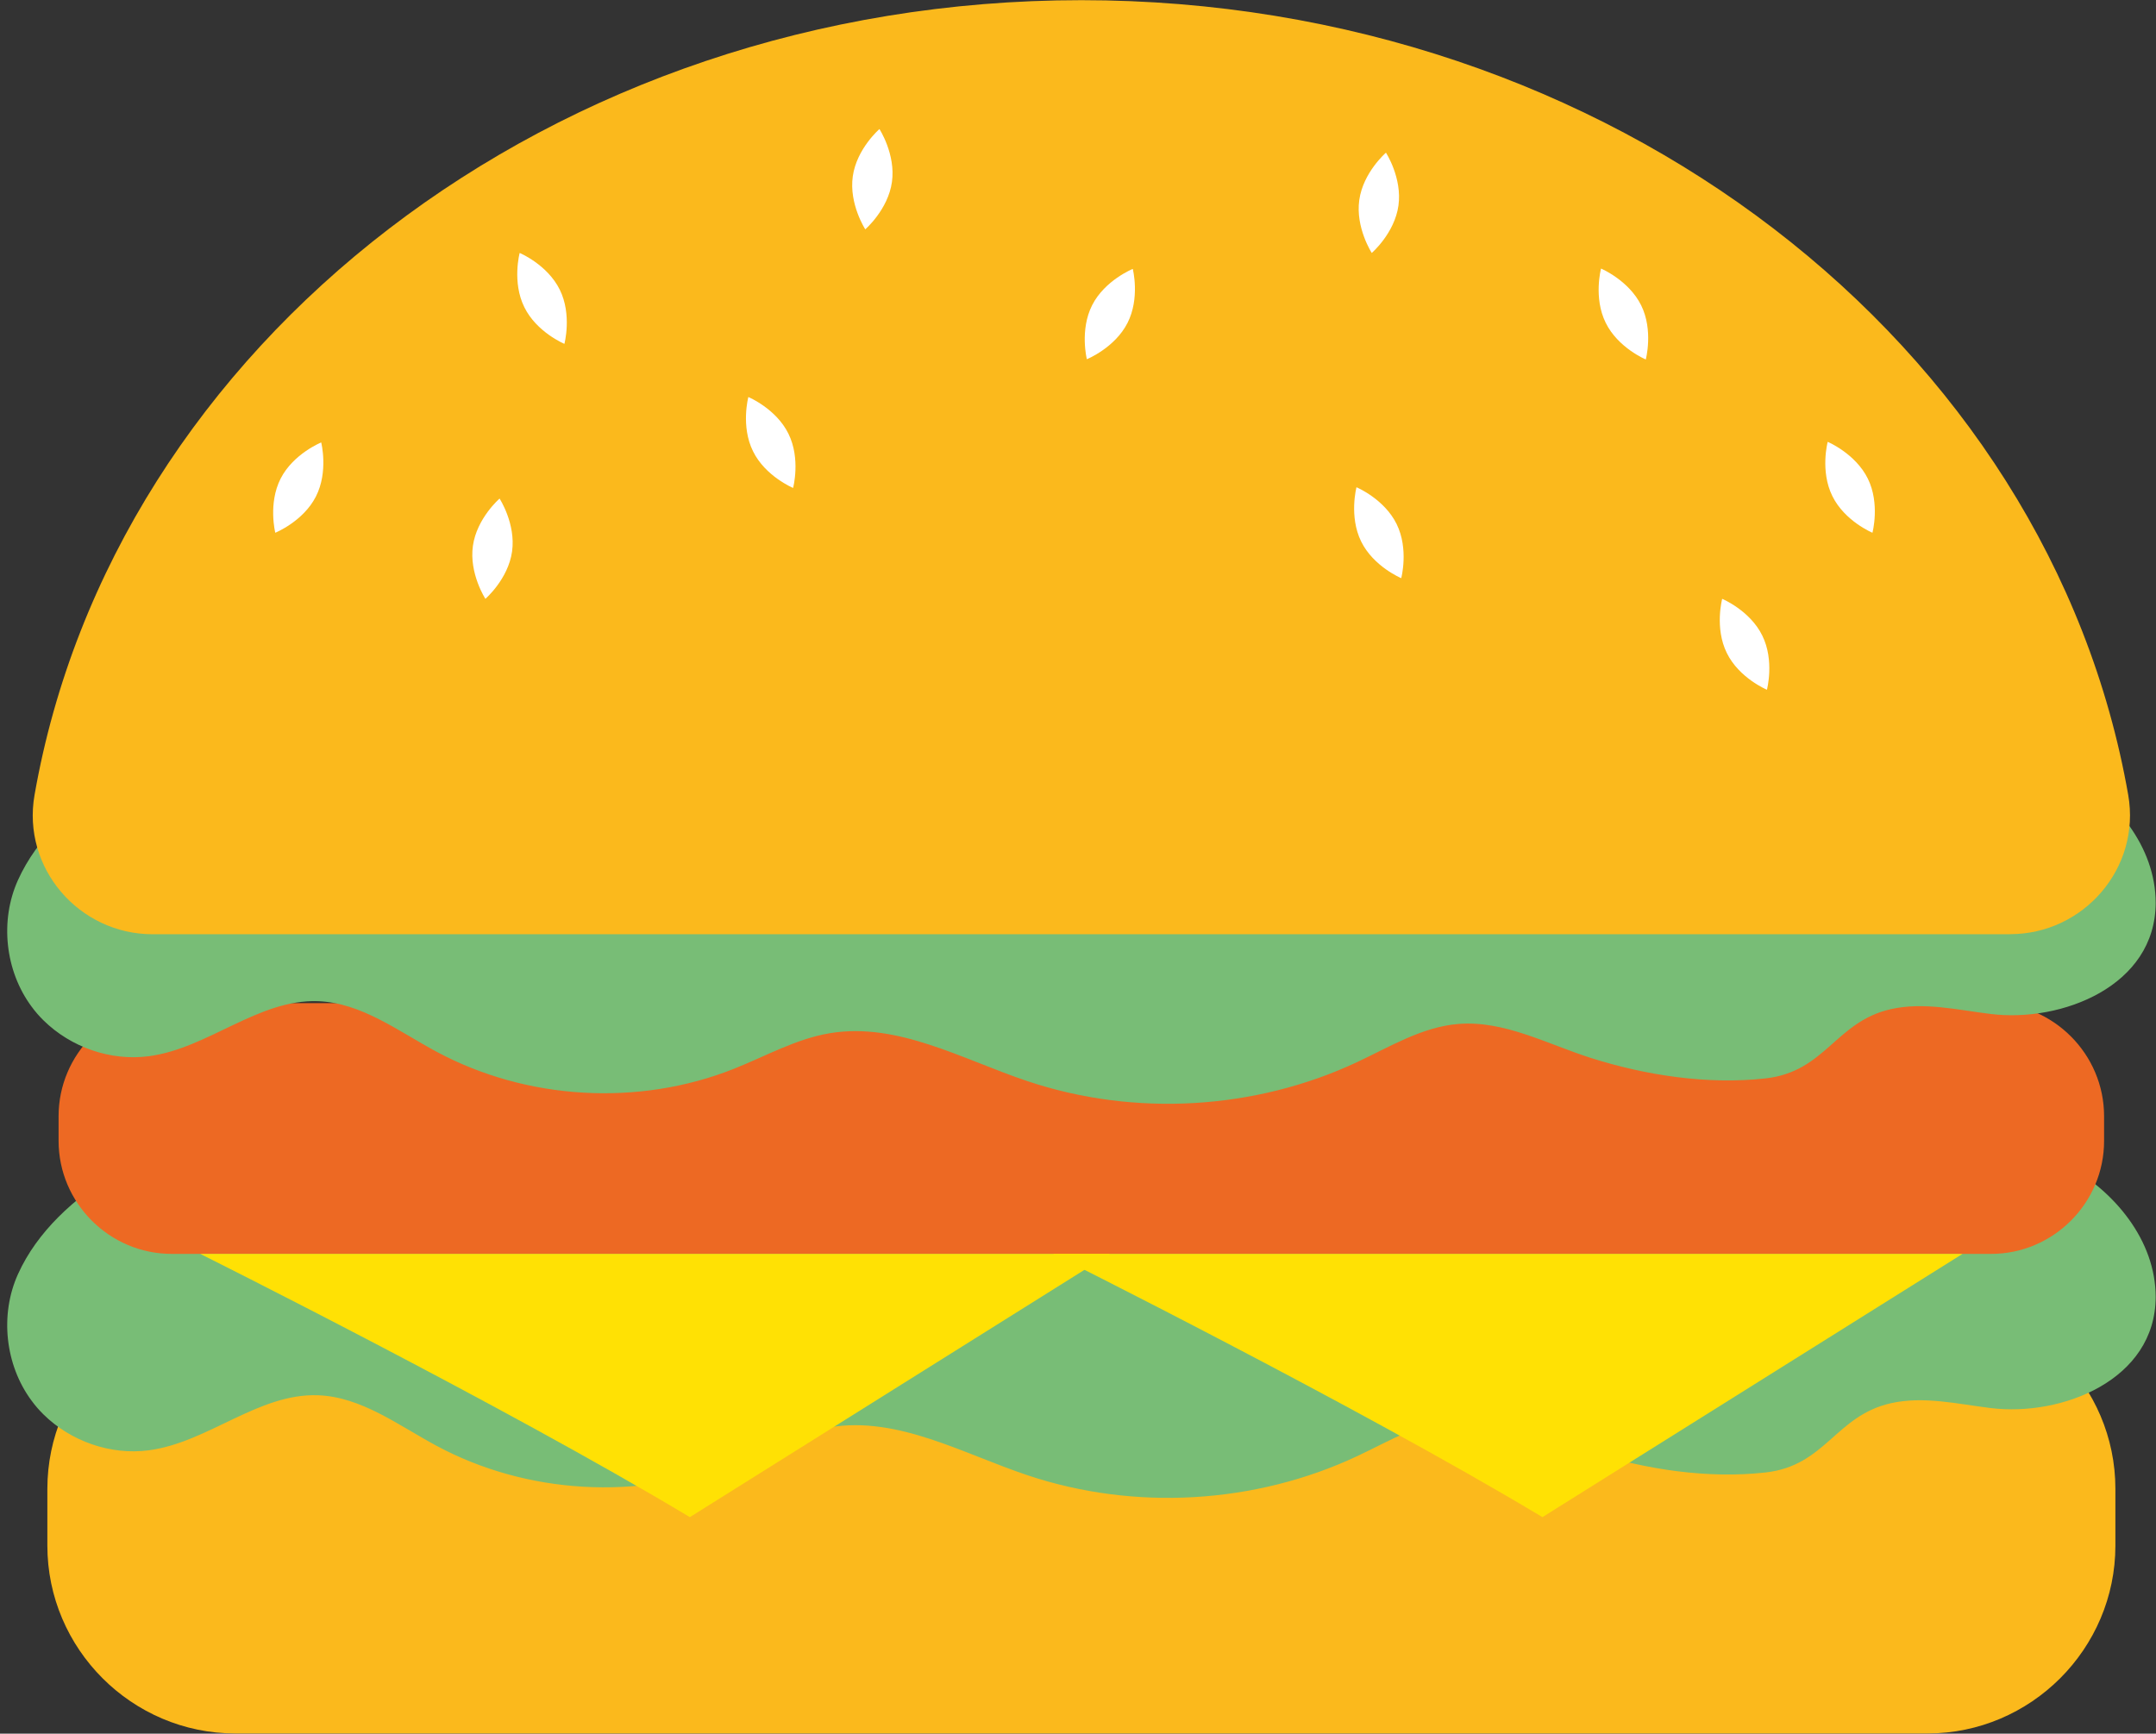 <?xml version="1.0" encoding="UTF-8"?><svg xmlns="http://www.w3.org/2000/svg" xmlns:xlink="http://www.w3.org/1999/xlink" height="205.4" preserveAspectRatio="xMidYMid meet" version="1.0" viewBox="84.5 109.9 255.4 205.4" width="255.4" zoomAndPan="magnify"><rect x="84.5" y="109.9" width="255.4" height="205.4" fill="#333333" stroke="none"/><g><g id="change1_1"><path d="M312.83,315.28H112.37c-12.24,0-22.26-10.02-22.26-22.26v-6.72c0-12.24,10.02-22.26,22.26-22.26h200.46 c12.24,0,22.26,10.02,22.26,22.26v6.72C335.09,305.26,325.07,315.28,312.83,315.28z" fill="#fbb91c"/></g><g id="change2_1"><path d="M89.66,277.49c3.23,3.18,7.96,4.84,12.47,4.24c7.03-0.93,12.97-6.78,20.05-6.52 c5.13,0.19,9.5,3.55,14.02,5.98c10.69,5.75,23.94,6.52,35.22,2.04c3.78-1.5,7.4-3.57,11.41-4.23c8.02-1.33,15.69,3.11,23.4,5.69 c12.66,4.24,26.94,3.41,39.03-2.26c3.89-1.82,7.7-4.17,11.98-4.52c5.45-0.45,10.55,2.39,15.76,4.04 c6.5,2.06,13.82,3.17,20.63,2.41c7.14-0.79,8.29-6.73,14.88-8.21c3.88-0.87,7.89,0.1,11.84,0.58c8.35,1.02,19.5-3.29,19.51-13.18 c0-6.65-4.84-12.54-10.7-15.7c-5.86-3.15-12.62-4.07-19.22-4.87c-48.53-5.9-97.5-8.24-146.37-7c-16.96,0.43-33,2.26-49.46,6.36 c-10,2.49-22.95,8.49-27.48,18.52c-2.17,4.8-1.53,10.76,1.61,14.99C88.67,276.44,89.14,276.98,89.66,277.49z" fill="#78bd76"/></g><g id="change3_1"><path d="M320.36,258.46H104.84c-7.37,0-13.4-6.03-13.4-13.4v-2.91c0-7.37,6.03-13.4,13.4-13.4h215.51 c7.37,0,13.4,6.03,13.4,13.4v2.91C333.76,252.43,327.73,258.46,320.36,258.46z" fill="#ed6923"/></g><g id="change2_2"><path d="M89.66,230.8c3.23,3.18,7.96,4.84,12.47,4.24c7.03-0.93,12.97-6.78,20.05-6.52 c5.13,0.19,9.5,3.55,14.02,5.98c10.69,5.75,23.94,6.52,35.22,2.04c3.78-1.5,7.4-3.57,11.41-4.23c8.02-1.33,15.69,3.11,23.4,5.69 c12.66,4.24,26.94,3.41,39.03-2.26c3.89-1.82,7.7-4.17,11.98-4.52c5.45-0.45,10.55,2.39,15.76,4.04 c6.5,2.06,13.82,3.17,20.63,2.41c7.14-0.79,8.29-6.73,14.88-8.21c3.88-0.87,7.89,0.1,11.84,0.58c8.35,1.02,19.5-3.29,19.51-13.18 c0-6.65-4.84-12.54-10.7-15.7c-5.86-3.15-12.62-4.07-19.22-4.87c-48.53-5.9-97.5-8.24-146.37-7c-16.96,0.43-33,2.26-49.46,6.36 c-10,2.49-22.95,8.49-27.48,18.52c-2.17,4.8-1.53,10.76,1.61,14.99C88.67,229.75,89.14,230.29,89.66,230.8z" fill="#78bd76"/></g><g id="change1_2"><path d="M322.61,220.58c8.75,0,15.51-7.87,14-16.49c-9.33-53.34-61.3-94.17-124.01-94.17S97.92,150.75,88.59,204.1 c-1.51,8.62,5.25,16.49,14,16.49H322.61z" fill="#fbb91c"/></g><g id="change4_1"><path d="M108.22,258.46c0,0,35.72,17.82,58,31.19l49.76-31.19H108.22z" fill="#ffe104"/></g><g id="change4_2"><path d="M209.22,258.46c0,0,35.72,17.82,58,31.19l49.76-31.19H209.22z" fill="#ffe104"/></g><g id="change5_2"><path d="M121.92,168.73c-1.5,2.95-4.81,4.29-4.81,4.29s-0.87-3.46,0.63-6.41s4.81-4.29,4.81-4.29 S123.43,165.78,121.92,168.73z" fill="#fff"/></g><g id="change5_3"><path d="M218.06,148.17c-1.5,2.95-4.81,4.29-4.81,4.29s-0.87-3.46,0.63-6.41c1.5-2.95,4.81-4.29,4.81-4.29 S219.57,145.22,218.06,148.17z" fill="#fff"/></g><g id="change5_4"><path d="M150.81,144.22c1.47,2.97,0.55,6.42,0.55,6.42s-3.29-1.37-4.75-4.35c-1.47-2.97-0.55-6.42-0.55-6.42 S149.34,141.24,150.81,144.22z" fill="#fff"/></g><g id="change5_5"><path d="M278.91,146.07c1.47,2.97,0.55,6.42,0.55,6.42s-3.29-1.37-4.75-4.35c-1.47-2.97-0.55-6.42-0.55-6.42 S277.44,143.1,278.91,146.07z" fill="#fff"/></g><g id="change5_6"><path d="M293.26,185.2c1.47,2.97,0.55,6.42,0.55,6.42s-3.29-1.37-4.75-4.35c-1.47-2.97-0.55-6.42-0.55-6.42 S291.8,182.22,293.26,185.2z" fill="#fff"/></g><g id="change5_7"><path d="M177.9,161.29c1.47,2.97,0.55,6.42,0.55,6.42s-3.29-1.37-4.75-4.35c-1.47-2.97-0.55-6.42-0.55-6.42 S176.44,158.31,177.9,161.29z" fill="#fff"/></g><g id="change5_8"><path d="M305.76,166.6c1.47,2.97,0.55,6.42,0.55,6.42s-3.29-1.37-4.75-4.35c-1.47-2.97-0.55-6.42-0.55-6.42 S304.29,163.63,305.76,166.6z" fill="#fff"/></g><g id="change5_9"><path d="M249.94,171.98c1.47,2.97,0.55,6.42,0.55,6.42s-3.29-1.37-4.75-4.35s-0.55-6.42-0.55-6.42 S248.48,169.01,249.94,171.98z" fill="#fff"/></g><g id="change5_10"><path d="M145.16,175.24c-0.46,3.28-3.16,5.61-3.16,5.61s-1.94-2.99-1.48-6.27s3.16-5.61,3.16-5.61 S145.62,171.95,145.16,175.24z" fill="#fff"/></g><g id="change5_11"><path d="M190.16,131.46c-0.46,3.28-3.16,5.61-3.16,5.61s-1.94-2.99-1.48-6.27c0.46-3.28,3.16-5.61,3.16-5.61 S190.62,128.18,190.16,131.46z" fill="#fff"/></g><g id="change5_1"><path d="M250.16,134.26c-0.46,3.28-3.16,5.61-3.16,5.61s-1.94-2.99-1.48-6.27c0.46-3.28,3.16-5.61,3.16-5.61 S250.62,130.97,250.16,134.26z" fill="#fff"/></g></g></svg>
